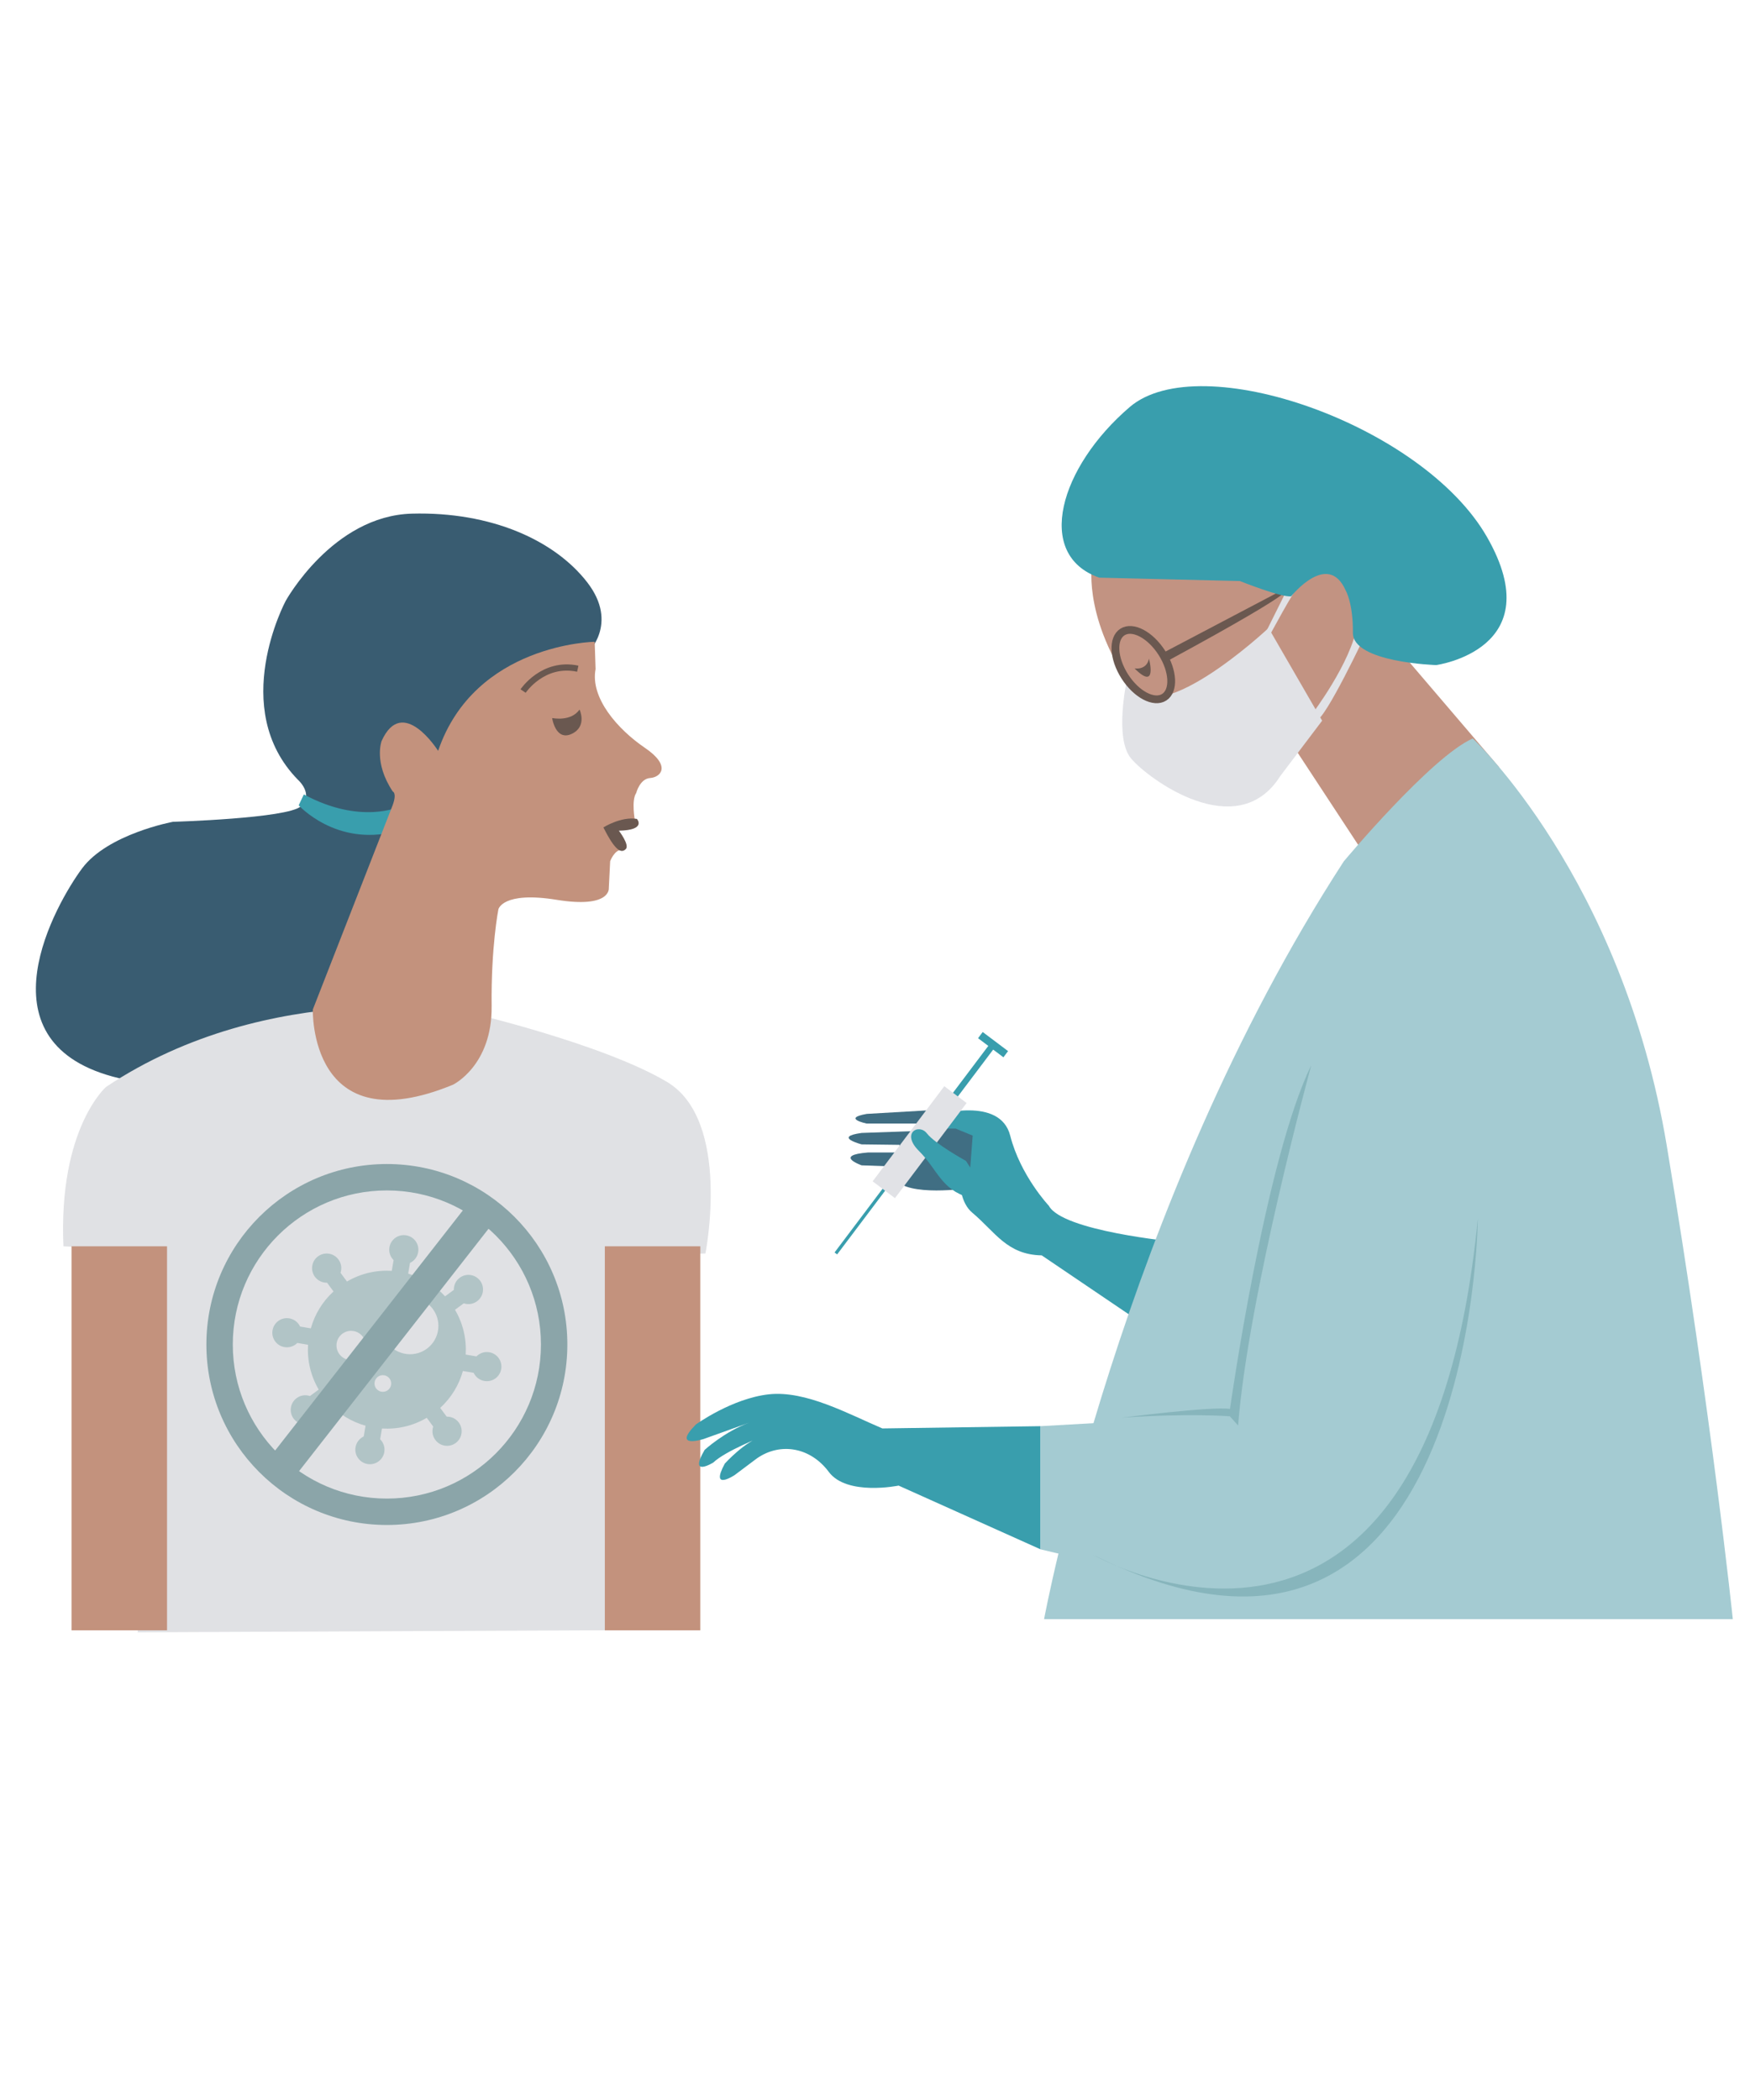 <?xml version="1.0" encoding="utf-8"?>
<!-- Generator: Adobe Illustrator 25.0.0, SVG Export Plug-In . SVG Version: 6.00 Build 0)  -->
<svg version="1.1" id="Ebene_1" xmlns="http://www.w3.org/2000/svg" xmlns:xlink="http://www.w3.org/1999/xlink" x="0px" y="0px"
	 viewBox="0 0 4500 5400" style="enable-background:new 0 0 4500 5400;" xml:space="preserve">
<style type="text/css">
	.st0{opacity:0.79;}
	.st1{fill:#05314C;}
	.st2{fill:#058498;}
	.st3{fill:#D8D9DD;}
	.st4{fill:#B3765B;}
	.st5{fill:#432C22;}
	.st6{fill:none;stroke:#432C22;stroke-width:16;stroke-miterlimit:10;}
	.st7{fill:#B27761;}
	.st8{fill:#0E4862;}
	.st9{fill:#8CBDC6;}
	.st10{fill:#D9DAE0;}
	.st11{fill:#68A2AA;}
	.st12{fill:none;stroke:#432C22;stroke-width:19.999;stroke-miterlimit:9.999;}
	.st13{fill:#9DB4B7;}
	.st14{fill:#6C8E93;}
</style>
<g class="st0">
	<path class="st1" d="M1509.7,1680.6c0,0,83.5-76,0-183.6s-246.6-181.7-450.6-176.2c-204,5.6-324.5,224.4-324.5,224.4
		s-148.4,276.3,31.5,459.9c0,0,42,37,7.4,68.3c-34.6,31.2-328.7,39.8-328.7,39.8s-167.9,31-233.9,120.1
		c-65.9,89-267.9,440.1,78.3,534.9s473.1-48.6,473.1-48.6l511.8-614.8l221.3-350.6L1509.7,1680.6z"/>
	<path class="st2" d="M781.3,2042.8l-13.2,28c0,0,95.6,106.3,248.1,67.6l11.5-64.3C1027.7,2074.1,928,2121.9,781.3,2042.8z"/>
	<g>
		<rect x="1335" y="3457.3" class="st3" width="407.5" height="734.9"/>
		<path class="st3" d="M163.1,3204.8l261.2,13.1l-70.5,979.5l1162.4-5.2l128-963.8l169.8-5.2c0,0,67.9-342.2-99.3-441.4
			s-517.2-180.2-517.2-180.2s-501.5-88.8-924.7,193.3C272.8,2794.7,150,2901.8,163.1,3204.8z"/>
		<rect x="184" y="3204.8" class="st4" width="245.5" height="987.4"/>
		<rect x="1555.3" y="3204.8" class="st4" width="245.5" height="987.4"/>
	</g>
	<path class="st4" d="M1009.9,2070l-205.5,525.9c0,0-10.4,346.5,360.5,193.3c0,0,101-48.8,99.3-202s17.4-249,17.4-249
		s10.4-47,149.8-24.4s134.1-29.6,134.1-29.6l3.5-69.7c0,0,10.9-29.2,29.2-29.2s-2-27.4-2-27.4l-14.4-30l50.9-17.6
		c0,0-9.8-52.2,3.3-71.2c0,0,9.1-36.6,35.9-38.5s55.5-30.7-13.7-77.7s-141-128-126.7-202.4l-2.3-70.2c0,0-308.5,4.5-402.6,280.5
		c0,0-91.4-145.4-145.4-25.2c0,0-20.9,54.9,28.7,129.7C1009.9,2035.2,1021.2,2038.7,1009.9,2070z"/>
	<path class="st5" d="M1419.8,1846.5c2.3,0,48,9.8,70.5-21.9c0,0,20.6,43.8-20.6,62.7S1419.8,1846.5,1419.8,1846.5z"/>
	<path class="st5" d="M1551.6,2127.6c0,0,45.6-28.7,86.2-21.8c0,0,25.7,28.7-46.4,30.3c0,0,28.5,37.1,17.6,47.4
		C1598.2,2194,1583.1,2190.7,1551.6,2127.6z"/>
	<path class="st6" d="M1345.1,1777c0,0,50.9-76.6,140.6-57.5"/>
	<path class="st7" d="M3277.7,1845.4l249.5,380.1l327.6-252.8l-326.3-381.9l-17-156.7l-333-14.4l-369.6,23.5
		c0,0-27.4,132.8,94.5,315.6S3277.7,1845.4,3277.7,1845.4z"/>
	<path class="st2" d="M3024.4,3193.7c-5.2-0.9-292.5-27.9-327.4-93.2c0,0-73.1-77.5-99.3-180.2c-26.1-102.7-189.8-53.1-189.8-53.1
		l2.2,50.9c0,0,47.9,16.1,70.1,7.4c0,0-39.2,143.2,20,192.9c59.2,49.6,88.8,108,178.5,109.7l324.8,219.9L3024.4,3193.7z"/>
	<path class="st8" d="M2490.9,3055.4c0,0-159.3,23.5-189.4-24.2l-10.4-32l-75.4-2.6c0,0-73.9-25.9,16.6-33.1h79.5l1.2-19.6
		l-97.3-1.2c0,0-75.1-19.3,0-29.4l137.4-4.9l10.1-19.3h-134.9c0,0-64.3-13.4,0.6-24.8l160.3-9.3l3.9,47.1h64.3l43.8,18
		L2490.9,3055.4z"/>
	<path class="st9" d="M3455.4,2215c0,0,224.6-269,331.7-316.1c0,0,384,357.8,498.9,1047.4c114.9,689.6,169.8,1217.2,169.8,1217.2
		h-1771C2684.8,4163.6,2880.7,3100.5,3455.4,2215z"/>
	<path class="st5" d="M2917.3,1718.7c0,0,30.7,5.9,37.2-24.8C2954.5,1693.9,2977.4,1778.8,2917.3,1718.7z"/>
	<path class="st5" d="M2988.7,1679.8L3302,1515c0,0,87.9-25.6-301.9,185.7"/>
	<path class="st10" d="M2897.5,1749.9c0,0-32.5,147.7,10.6,200s273,222,384,45.7l107.7-142.4L3262,1614.9
		C3262.1,1614.9,2958.1,1900.6,2897.5,1749.9z"/>
	<path class="st10" d="M3373.7,1836.3c0,0,100.6-132,116.2-228.9l21.6,23.2c0,0-103.2,219.4-126.7,222S3373.7,1836.3,3373.7,1836.3z
		"/>
	<path class="st10" d="M3262.1,1639.1c0,0,67.9-127.3,81.6-138.4l-22.2-8.5l-71.2,143L3262.1,1639.1z"/>
	<g>
		
			<rect x="2102.9" y="3128.7" transform="matrix(0.602 -0.799 0.799 0.602 -1619.769 3017.377)" class="st2" width="225.3" height="8.3"/>
		<g>
			
				<rect x="2403" y="2751.5" transform="matrix(0.602 -0.799 0.799 0.602 -1209.437 3093.383)" class="st2" width="188" height="15.7"/>
			
				<rect x="2542.1" y="2645.4" transform="matrix(0.602 -0.799 0.799 0.602 -1129.027 3108.255)" class="st2" width="19.9" height="81.6"/>
			
				<rect x="2210.2" y="2901" transform="matrix(0.602 -0.799 0.799 0.602 -1404.517 3057.262)" class="st10" width="306.1" height="71.8"/>
		</g>
	</g>
	<path class="st2" d="M2483.7,2985.1c0,0-79.7-44-100.1-70.5c-20.5-26.6-67.7-1.7-20.3,45.3c47.3,47,56.5,99.3,129.2,119.7
		C2565.1,3100.1,2483.7,2985.1,2483.7,2985.1z"/>
	<path class="st2" d="M2675.7,3667.3V3984l-365-163.9c0,0-133,27.4-179.6-35.3s-123.6-77.1-184.6-34.8l-57.5,43.1
		c0,0-64.4,42.7-25.2-29.6c0,0,53.5-59.2,97.1-69.7c0,0-95.3,37-126.7,67c0,0-64.9,40.1-22.2-32.6c0,0,51.4-47,114.9-70.1
		l-117.5,42.2c0,0-83.1,26.6-20-37.4c0,0,92.7-67,187.6-77.5c94.9-10.4,204.4,50.5,291.9,87.7L2675.7,3667.3z"/>
	<polyline class="st9" points="2675.7,3667.3 3166.3,3639.5 3208.1,4111.4 2675.7,3984 	"/>
	<path class="st11" d="M2885.1,3645.5c0,0,229-29.6,277.7-22.6c0,0,90.5-641.7,209-883.7c0,0-162,592.1-188.1,926.4l-21.2-23.7
		C3162.5,3641.8,3053.3,3633.6,2885.1,3645.5z"/>
	<path class="st11" d="M2811.1,3998.2c0,0,856.8,491.3,989.1-865.3C3800.2,3132.8,3789.7,4489.2,2811.1,3998.2z"/>
	
		<ellipse transform="matrix(0.842 -0.539 0.539 0.842 -458.131 1854.105)" class="st12" cx="2940.9" cy="1710.3" rx="56.5" ry="99.6"/>
	<path class="st2" d="M2826.7,1485.4l361.6,8.7c0,0,107.7,43.1,131.9,39.2c0,0,94.7-118.8,140.4-14.4c0,0,18.9,32,18.3,108.4
		c-0.6,76.4,214.2,82.9,214.2,82.9s296-40.3,130.6-329.3c-165.4-289.1-738.3-488.5-918.6-334.3
		C2724.9,1200.7,2659.1,1427,2826.7,1485.4z"/>
	<path class="st13" d="M1258.1,3477.2c-12.6-2.1-24.7,2.3-33,10.7l-27.6-4.7c2.4-39.3-6.4-79.4-27.5-115.2l22.5-16.6
		c11.2,3.8,24.1,2.2,34.3-5.4c16.7-12.3,20.2-35.8,7.9-52.5s-35.8-20.2-52.5-7.9c-10.3,7.6-15.5,19.4-15.2,31.2l-22.5,16.6
		c-26.3-28.7-59.3-48.4-94.9-58.3l4.7-27.6c10.7-5.1,18.9-15.1,21-27.7c3.5-20.4-10.3-39.8-30.7-43.2c-20.4-3.5-39.8,10.3-43.2,30.7
		c-2.1,12.6,2.3,24.7,10.7,33l-4.7,27.6c-39.3-2.4-79.4,6.4-115.2,27.5l-16.6-22.5c3.8-11.2,2.2-24.1-5.4-34.3
		c-12.3-16.7-35.8-20.2-52.5-7.9s-20.2,35.8-7.9,52.5c7.6,10.3,19.4,15.5,31.2,15.2l16.6,22.5c-28.7,26.3-48.4,59.3-58.3,94.9
		l-27.6-4.7c-5.1-10.7-15.1-18.9-27.7-21c-20.4-3.5-39.8,10.3-43.2,30.7c-3.5,20.4,10.3,39.8,30.7,43.2c12.6,2.1,24.7-2.3,33-10.7
		l27.6,4.7c-2.4,39.3,6.4,79.4,27.5,115.2l-22.5,16.6c-11.2-3.8-24.1-2.2-34.3,5.4c-16.7,12.3-20.2,35.8-7.9,52.5
		s35.8,20.2,52.5,7.9c10.3-7.6,15.5-19.4,15.2-31.2l22.5-16.6c26.3,28.7,59.3,48.4,94.9,58.3l-4.7,27.6c-10.7,5.1-18.9,15.1-21,27.7
		c-3.5,20.4,10.3,39.8,30.7,43.2c20.4,3.5,39.8-10.3,43.2-30.7c2.1-12.6-2.3-24.7-10.7-33l4.7-27.6c39.3,2.4,79.4-6.4,115.2-27.5
		l16.6,22.5c-3.8,11.2-2.2,24.1,5.4,34.3c12.3,16.7,35.8,20.2,52.5,7.9s20.2-35.8,7.9-52.5c-7.6-10.3-19.4-15.5-31.2-15.2
		l-16.6-22.5c28.7-26.3,48.4-59.3,58.3-94.9l27.6,4.7c5.1,10.7,15.1,18.9,27.7,21c20.4,3.5,39.8-10.3,43.2-30.7
		C1292.3,3500,1278.5,3480.6,1258.1,3477.2z M925.1,3489.9c-16.7,12.3-40.2,8.8-52.5-7.9s-8.8-40.2,7.9-52.5s40.2-8.8,52.5,7.9
		C945.3,3454.1,941.8,3477.6,925.1,3489.9z M997.2,3574.8c-9.5,7-22.9,5-30-4.5c-7-9.5-5-22.9,4.5-30c9.5-7,22.9-5,30,4.5
		S1006.8,3567.8,997.2,3574.8z M1045.8,3481.8c-40-4.8-68.6-41-63.8-81s41-68.6,81-63.8c40,4.8,68.6,41,63.8,81
		C1122.1,3458,1085.8,3486.6,1045.8,3481.8z"/>
	<path class="st14" d="M994.8,2993.2c-256.3,0-464.1,207.8-464.1,464.1s207.8,464.1,464.1,464.1s464.1-207.8,464.1-464.1
		C1459,3201,1251.2,2993.2,994.8,2993.2z M994.8,3853.5c-218.8,0-396.2-177.4-396.2-396.2s177.4-396.2,396.2-396.2
		s396.2,177.4,396.2,396.2S1213.6,3853.5,994.8,3853.5z"/>
	
		<rect x="530.1" y="3416.8" transform="matrix(0.616 -0.788 0.788 0.616 -2351.243 2093.744)" class="st14" width="881.6" height="81.1"/>
</g>
</svg>
